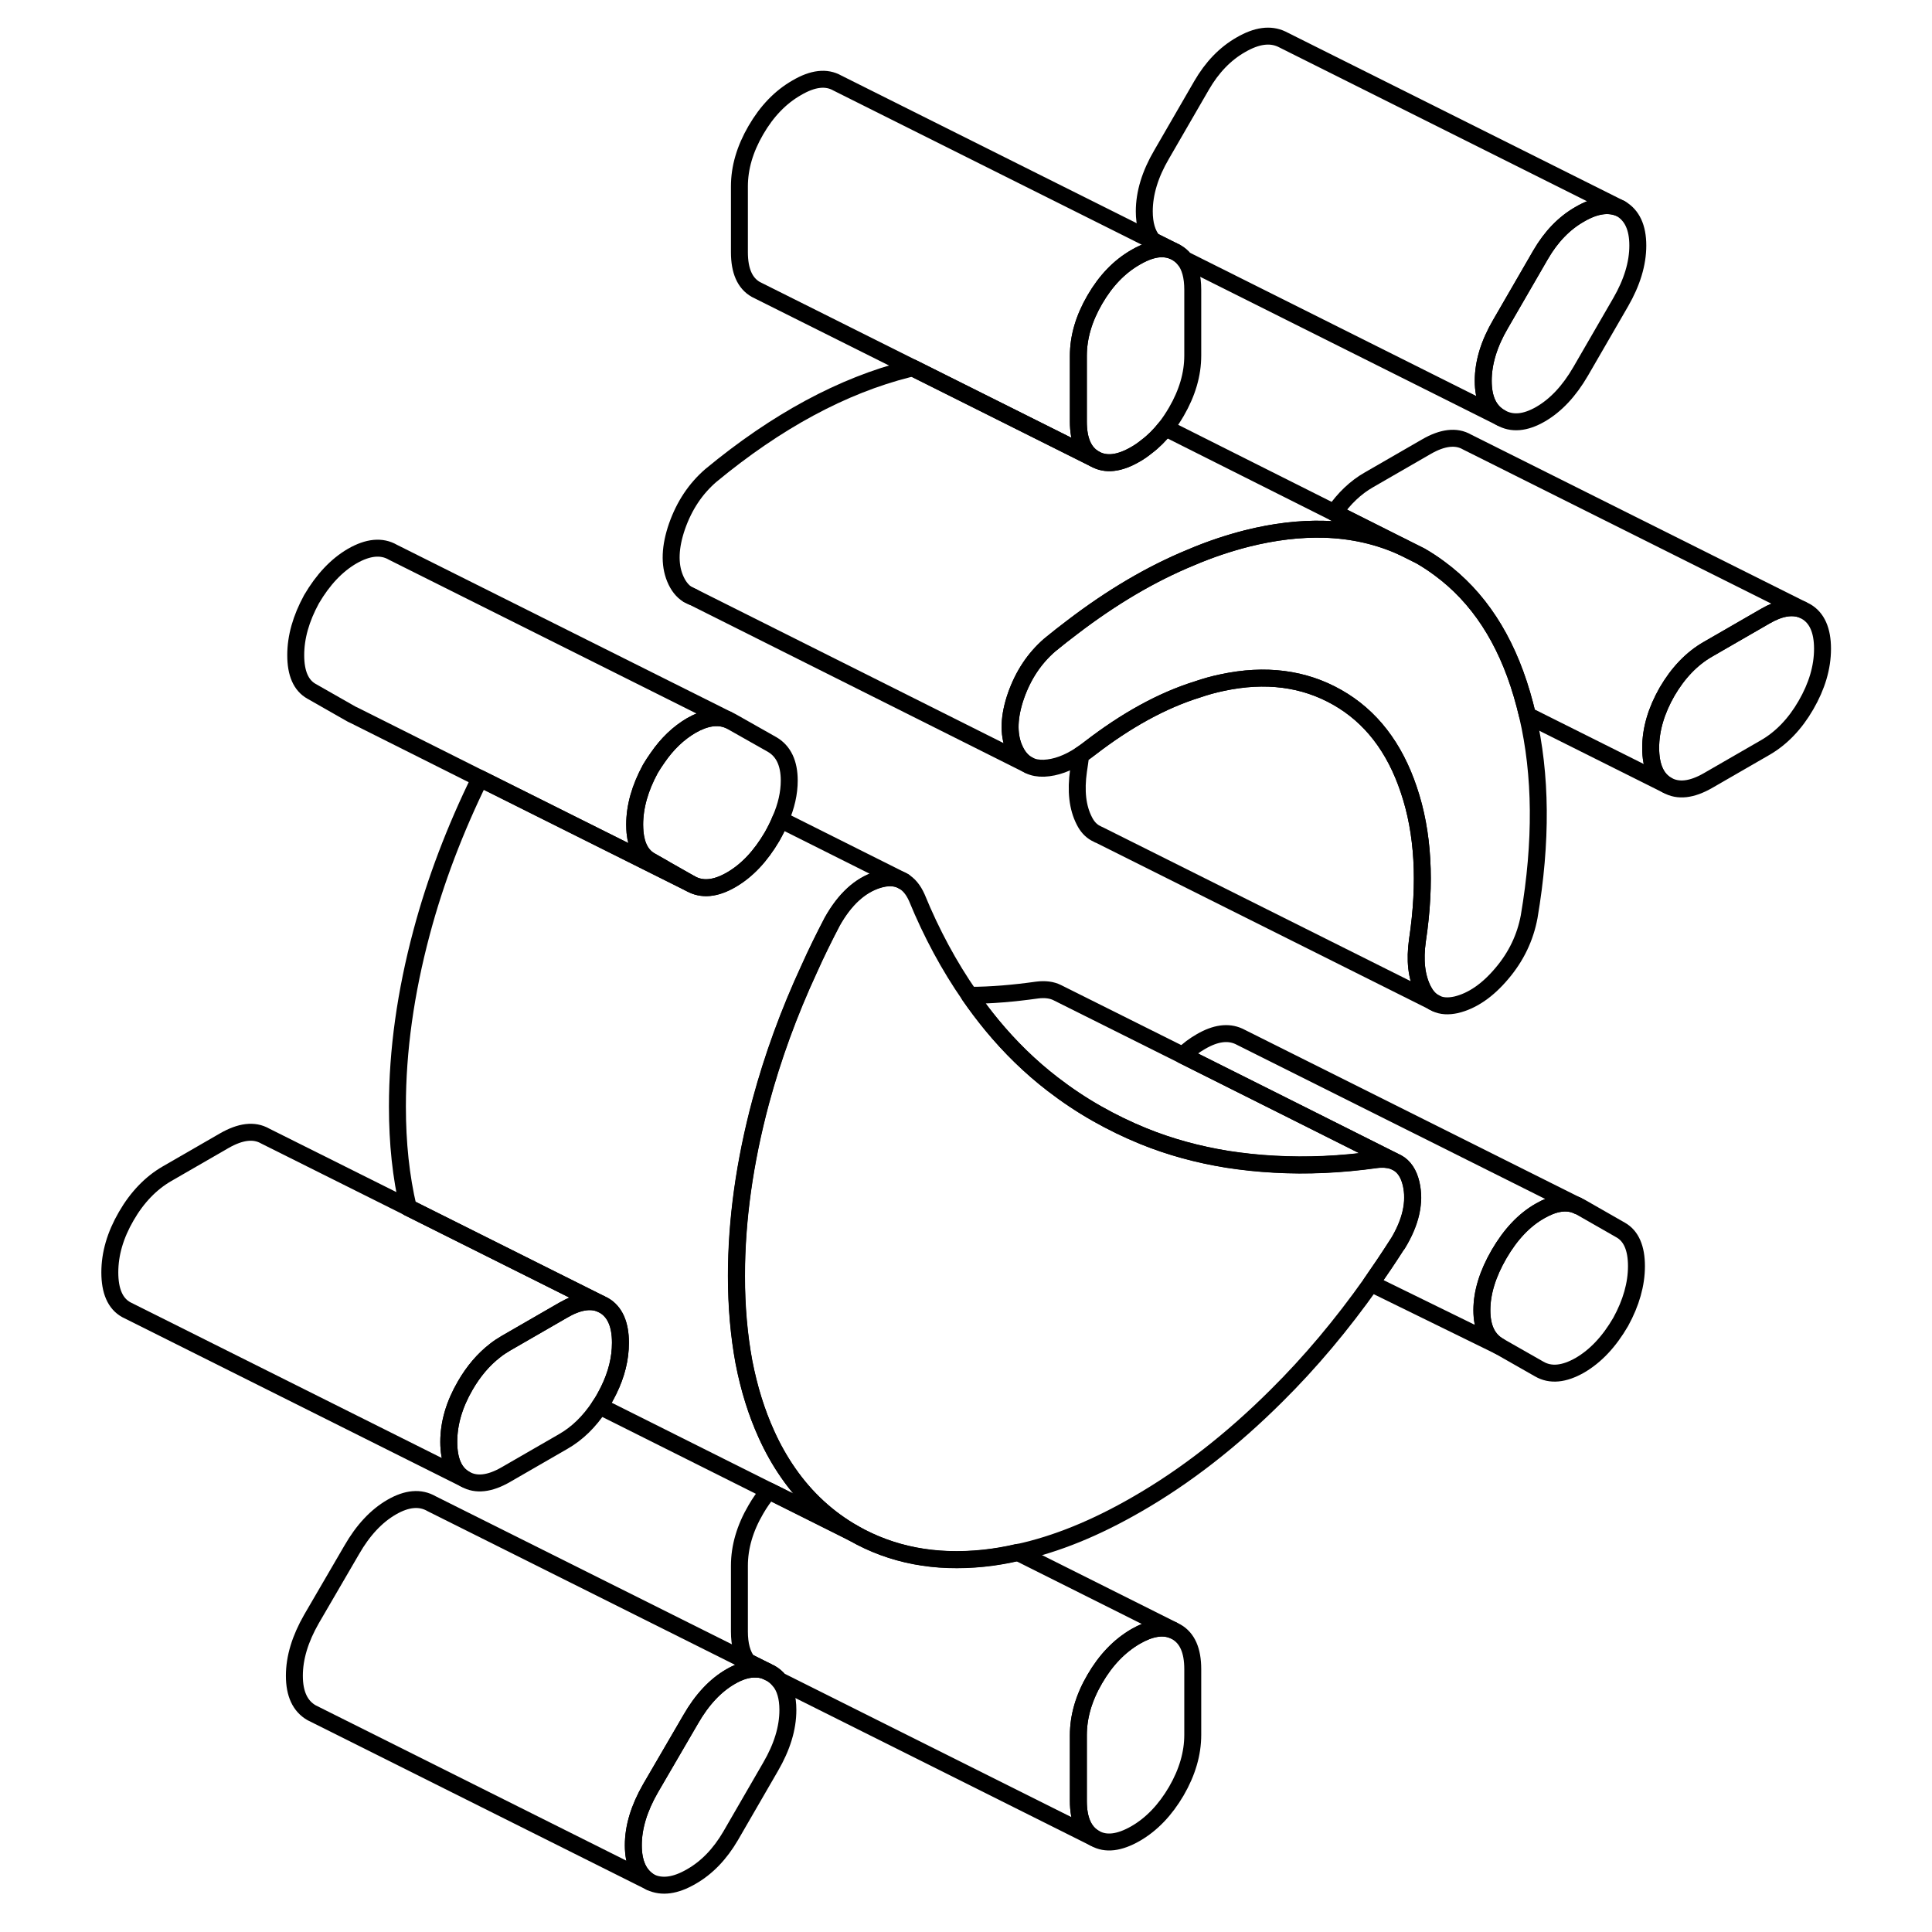 <svg width="48" height="48" viewBox="0 0 106 114" fill="none" xmlns="http://www.w3.org/2000/svg" stroke-width="1px"
     stroke-linecap="round" stroke-linejoin="round">
    <path d="M91.631 72.58L89.27 71.23L89.101 71.15L89.04 71.12C88.41 70.86 87.691 70.98 86.861 71.46C85.931 71.99 85.13 72.84 84.45 74.01C83.78 75.17 83.44 76.27 83.44 77.31C83.44 78.35 83.78 79.05 84.45 79.43L86.821 80.78C87.491 81.17 88.29 81.09 89.221 80.56C90.15 80.02 90.951 79.17 91.631 78C92.251 76.87 92.561 75.77 92.561 74.71C92.561 73.65 92.251 72.93 91.631 72.58Z" stroke="currentColor" stroke-linejoin="round"/>
    <path d="M66.38 98.49V102.37C66.38 103.46 66.06 104.57 65.41 105.69C64.76 106.8 63.96 107.64 63.01 108.19C62.05 108.74 61.25 108.84 60.6 108.47C59.95 108.1 59.63 107.36 59.63 106.27V102.39C59.63 101.29 59.95 100.18 60.6 99.07C61.25 97.95 62.05 97.12 63.01 96.56C63.86 96.07 64.6 95.94 65.21 96.19L65.41 96.29C66.06 96.66 66.38 97.39 66.38 98.49Z" stroke="currentColor" stroke-linejoin="round"/>
    <path d="M42.57 46.06C42.57 46.79 42.4 47.56 42.05 48.36C41.92 48.69 41.75 49.02 41.56 49.36C40.88 50.52 40.08 51.37 39.15 51.91C38.22 52.45 37.42 52.52 36.75 52.14L35.2 51.26C35.2 51.26 35.19 51.26 35.19 51.25L34.38 50.79C33.85 50.49 33.55 49.93 33.47 49.11C33.46 48.97 33.45 48.82 33.45 48.66C33.45 47.6 33.76 46.5 34.38 45.36C34.51 45.14 34.65 44.93 34.79 44.73C35.37 43.88 36.04 43.25 36.79 42.81C37.61 42.34 38.33 42.23 38.95 42.47L39.19 42.59L41.56 43.93C42.23 44.32 42.57 45.03 42.57 46.06Z" stroke="currentColor" stroke-linejoin="round"/>
    <path d="M78.46 73.4C77.95 74.2 77.43 74.97 76.9 75.73C75.18 78.16 73.32 80.38 71.32 82.36C68.7 84.97 65.96 87.11 63.09 88.76C60.67 90.16 58.33 91.12 56.06 91.61H56.05C55.37 91.77 54.71 91.88 54.05 91.95C51.18 92.25 48.63 91.76 46.38 90.48C44.84 89.6 43.55 88.41 42.51 86.91C42.03 86.22 41.6 85.46 41.23 84.64C40.64 83.34 40.2 81.92 39.9 80.37C39.61 78.8 39.46 77.11 39.46 75.3C39.46 72 39.94 68.58 40.89 65.02C41.6 62.39 42.55 59.77 43.76 57.16C44.17 56.24 44.63 55.31 45.11 54.39C45.85 53.07 46.75 52.24 47.82 51.91C48.35 51.75 48.81 51.76 49.19 51.94L49.28 51.99C49.62 52.17 49.89 52.5 50.1 52.97C50.97 55.09 52.01 57.01 53.21 58.74C53.63 59.35 54.07 59.93 54.53 60.49C55.61 61.8 56.8 62.96 58.11 63.97C58.94 64.61 59.82 65.2 60.74 65.72C61.62 66.22 62.53 66.66 63.46 67.04C65.03 67.68 66.69 68.13 68.42 68.41C69.33 68.55 70.25 68.65 71.2 68.7C73.12 68.81 75.12 68.72 77.2 68.43C77.58 68.38 77.92 68.41 78.21 68.5L78.44 68.61C78.85 68.83 79.13 69.25 79.27 69.85C79.52 70.93 79.26 72.12 78.47 73.41L78.46 73.4Z" stroke="currentColor" stroke-linejoin="round"/>
    <path d="M86.23 54.09C86 55.32 85.47 56.44 84.62 57.44C83.78 58.44 82.88 59.06 81.92 59.29C81.46 59.39 81.06 59.37 80.74 59.21L80.57 59.12C80.33 58.96 80.14 58.74 79.98 58.43C79.58 57.65 79.47 56.67 79.64 55.47C80.15 52.08 79.98 49.12 79.13 46.61C78.29 44.09 76.88 42.27 74.91 41.15C72.94 40.03 70.67 39.73 68.11 40.28C67.63 40.38 67.15 40.51 66.66 40.68C64.57 41.33 62.45 42.5 60.3 44.16C60.12 44.3 59.94 44.43 59.77 44.54C59.01 45.04 58.29 45.3 57.6 45.33C57.27 45.34 56.97 45.29 56.72 45.16C56.33 44.97 56.04 44.63 55.83 44.12C55.49 43.29 55.53 42.26 55.95 41.05C56.38 39.83 57.04 38.84 57.94 38.06C58.38 37.7 58.82 37.35 59.26 37.02C61.6 35.23 63.94 33.85 66.28 32.89C67.38 32.42 68.49 32.05 69.59 31.77C71.19 31.37 72.71 31.19 74.14 31.23C75.8 31.28 77.35 31.63 78.79 32.29L79.81 32.8C80.21 33.03 80.59 33.28 80.95 33.55C83.22 35.22 84.84 37.69 85.8 40.96C85.92 41.37 86.03 41.78 86.13 42.21C86.95 45.72 86.98 49.68 86.23 54.09Z" stroke="currentColor" stroke-linejoin="round"/>
    <path d="M103.54 38.28C103.54 39.38 103.21 40.49 102.56 41.61C101.92 42.72 101.11 43.56 100.16 44.11L96.78 46.06C95.82 46.61 95.02 46.7 94.37 46.33C93.73 45.97 93.4 45.23 93.4 44.13C93.4 43.03 93.73 41.93 94.37 40.81C95.02 39.7 95.82 38.86 96.78 38.31L100.16 36.36C101 35.87 101.73 35.74 102.34 35.97L102.56 36.08C103.21 36.45 103.54 37.19 103.54 38.28Z" stroke="currentColor" stroke-linejoin="round"/>
    <path d="M92.641 14.49C92.641 15.55 92.301 16.67 91.631 17.83L89.27 21.91C88.591 23.08 87.801 23.92 86.901 24.44C86.001 24.96 85.21 25.03 84.54 24.64C83.861 24.26 83.52 23.53 83.52 22.47C83.52 21.41 83.861 20.28 84.54 19.12L86.901 15.04C87.521 13.97 88.29 13.17 89.221 12.64C90.15 12.1 90.951 11.99 91.631 12.31C92.301 12.7 92.641 13.42 92.641 14.49Z" stroke="currentColor" stroke-linejoin="round"/>
    <path d="M32.61 79.23C32.61 80.16 32.38 81.09 31.92 82.03C31.83 82.21 31.74 82.38 31.64 82.56C31.56 82.7 31.47 82.84 31.38 82.97C30.78 83.88 30.07 84.58 29.23 85.06L25.85 87.01C24.9 87.56 24.09 87.65 23.45 87.28C22.8 86.92 22.48 86.18 22.48 85.08C22.48 83.98 22.8 82.88 23.45 81.76C23.94 80.91 24.53 80.22 25.2 79.7C25.41 79.53 25.63 79.39 25.85 79.26L29.23 77.31C30.09 76.81 30.83 76.68 31.44 76.93L31.64 77.03C32.28 77.4 32.61 78.14 32.61 79.23Z" stroke="currentColor" stroke-linejoin="round"/>
    <path d="M89.04 71.12C88.41 70.86 87.69 70.98 86.86 71.46C85.93 71.99 85.13 72.84 84.45 74.01C83.78 75.17 83.44 76.27 83.44 77.31C83.44 78.35 83.78 79.05 84.45 79.43L76.9 75.73C77.43 74.97 77.95 74.2 78.46 73.4C79.25 72.11 79.51 70.92 79.26 69.84C79.12 69.24 78.84 68.82 78.43 68.6L78.2 68.49L72.48 65.62L65.79 62.27C66.12 61.94 66.48 61.68 66.86 61.46C67.72 60.96 68.46 60.86 69.1 61.15L69.34 61.27L89.04 71.12Z" stroke="currentColor" stroke-linejoin="round"/>
    <path d="M66.38 17.1V20.98C66.38 22.08 66.06 23.18 65.41 24.3C65.21 24.64 65 24.96 64.77 25.25C64.43 25.68 64.06 26.05 63.66 26.35C63.45 26.52 63.24 26.67 63.01 26.8C62.05 27.36 61.25 27.45 60.6 27.08C59.95 26.71 59.63 25.98 59.63 24.88V21C59.63 19.9 59.95 18.8 60.6 17.68C61.25 16.56 62.05 15.73 63.01 15.18C63.61 14.83 64.15 14.66 64.63 14.68C64.84 14.69 65.03 14.73 65.21 14.8L65.38 14.88L65.41 14.9C65.6 15.01 65.76 15.14 65.89 15.31C66.22 15.72 66.38 16.32 66.38 17.1Z" stroke="currentColor" stroke-linejoin="round"/>
    <path d="M65.21 14.8C65.03 14.73 64.84 14.69 64.63 14.68C64.15 14.66 63.61 14.83 63.01 15.18C62.05 15.73 61.25 16.56 60.6 17.68C59.95 18.8 59.63 19.9 59.63 21V24.88C59.63 25.98 59.95 26.71 60.6 27.08L49.86 21.71L40.8 17.18L40.6 17.08C39.95 16.71 39.63 15.98 39.63 14.88V11C39.63 9.9 39.95 8.8 40.6 7.68C41.25 6.56 42.05 5.73 43.01 5.18C43.96 4.62 44.76 4.53 45.41 4.9L64.03 14.21L65.21 14.8Z" stroke="currentColor" stroke-linejoin="round"/>
    <path d="M80.57 59.12L60.83 49.25H60.81L60.78 49.23L60.65 49.16H60.64C60.36 49 60.15 48.77 59.98 48.43C59.58 47.65 59.47 46.67 59.64 45.47C59.69 45.16 59.73 44.85 59.77 44.54C59.94 44.43 60.12 44.3 60.3 44.16C62.45 42.5 64.57 41.33 66.66 40.68C67.15 40.51 67.63 40.38 68.11 40.28C70.67 39.73 72.94 40.03 74.91 41.15C76.88 42.27 78.29 44.09 79.13 46.61C79.98 49.12 80.15 52.08 79.64 55.47C79.47 56.67 79.58 57.65 79.98 58.43C80.14 58.74 80.33 58.96 80.57 59.12Z" stroke="currentColor" stroke-linejoin="round"/>
    <path d="M78.79 32.29C77.35 31.63 75.8 31.28 74.14 31.23C72.71 31.19 71.19 31.37 69.59 31.77C68.49 32.05 67.38 32.42 66.28 32.89C63.94 33.85 61.6 35.23 59.26 37.02C58.82 37.35 58.38 37.7 57.94 38.06C57.04 38.84 56.38 39.83 55.95 41.05C55.53 42.26 55.49 43.29 55.83 44.12C56.04 44.63 56.33 44.97 56.72 45.16L36.88 35.22C36.88 35.22 36.83 35.2 36.8 35.19L36.58 35.08C36.26 34.88 36.01 34.56 35.83 34.12C35.49 33.29 35.53 32.26 35.95 31.05C36.38 29.83 37.04 28.84 37.94 28.06C41.82 24.85 45.71 22.75 49.59 21.77C49.68 21.75 49.77 21.73 49.86 21.71L60.6 27.08C61.25 27.45 62.05 27.36 63.01 26.8C63.24 26.67 63.45 26.52 63.66 26.35C64.06 26.05 64.43 25.68 64.77 25.25L74.73 30.25L78.79 32.29Z" stroke="currentColor" stroke-linejoin="round"/>
    <path d="M102.34 35.97C101.73 35.74 101 35.87 100.16 36.36L96.78 38.31C95.82 38.86 95.02 39.7 94.37 40.81C93.73 41.93 93.4 43.04 93.4 44.13C93.4 45.22 93.73 45.97 94.37 46.33L86.13 42.21C86.03 41.78 85.92 41.37 85.8 40.96C84.84 37.69 83.22 35.22 80.95 33.55C80.59 33.28 80.21 33.03 79.81 32.8L78.79 32.29L74.73 30.25C75.31 29.41 75.99 28.76 76.78 28.31L80.16 26.36C81.11 25.81 81.92 25.71 82.56 26.08L102.34 35.97Z" stroke="currentColor" stroke-linejoin="round"/>
    <path d="M91.63 12.31C90.95 11.99 90.15 12.1 89.22 12.64C88.29 13.17 87.52 13.97 86.9 15.04L84.54 19.12C83.86 20.28 83.52 21.4 83.52 22.47C83.52 23.54 83.86 24.26 84.54 24.64L65.89 15.31C65.76 15.14 65.6 15.01 65.41 14.9L65.38 14.88L65.21 14.8L64.03 14.21C63.69 13.8 63.52 13.22 63.52 12.47C63.52 11.4 63.86 10.28 64.54 9.12L66.9 5.04C67.52 3.97 68.29 3.17 69.22 2.64C70.15 2.1 70.95 1.99 71.63 2.31L91.63 12.31Z" stroke="currentColor" stroke-linejoin="round"/>
    <path d="M36.88 35.22L36.6 35.08" stroke="currentColor" stroke-linejoin="round"/>
    <path d="M80.74 59.21L80.57 59.12" stroke="currentColor" stroke-linejoin="round"/>
    <path d="M89.1 71.15L89.04 71.12" stroke="currentColor" stroke-linejoin="round"/>
    <path d="M49.18 51.93C48.8 51.75 48.34 51.74 47.81 51.9C46.74 52.23 45.84 53.06 45.1 54.38C44.62 55.3 44.16 56.23 43.75 57.15C42.54 59.76 41.59 62.38 40.88 65.01C39.93 68.57 39.45 71.99 39.45 75.29C39.45 77.1 39.6 78.79 39.89 80.36C40.19 81.91 40.63 83.33 41.22 84.63C41.59 85.45 42.02 86.21 42.5 86.9C43.54 88.4 44.83 89.59 46.37 90.47L41.37 87.97L31.38 82.97C31.47 82.84 31.56 82.7 31.64 82.56C31.74 82.38 31.83 82.21 31.92 82.03C32.38 81.09 32.61 80.16 32.61 79.23C32.61 78.14 32.28 77.4 31.64 77.03L31.44 76.93L20.09 71.26C19.66 69.44 19.45 67.46 19.45 65.29C19.45 61.99 19.93 58.57 20.88 55.01C21.69 51.97 22.84 48.95 24.32 45.93L36.75 52.14C37.42 52.52 38.22 52.45 39.15 51.91C40.08 51.37 40.88 50.52 41.56 49.36C41.75 49.02 41.92 48.69 42.05 48.36L49.18 51.93Z" stroke="currentColor" stroke-linejoin="round"/>
    <path d="M38.95 42.47C38.33 42.23 37.61 42.34 36.79 42.81C36.04 43.25 35.37 43.88 34.79 44.73C34.65 44.93 34.51 45.14 34.38 45.36C33.76 46.5 33.45 47.6 33.45 48.66C33.45 48.82 33.46 48.97 33.47 49.11C33.55 49.93 33.85 50.49 34.38 50.79L35.19 51.25C35.19 51.25 35.19 51.26 35.2 51.26L36.75 52.14L24.32 45.93L16.96 42.24L16.75 42.14L14.38 40.79C13.76 40.44 13.45 39.73 13.45 38.66C13.45 37.59 13.76 36.5 14.38 35.36C15.06 34.2 15.86 33.35 16.79 32.81C17.72 32.28 18.52 32.2 19.19 32.59L38.95 42.47Z" stroke="currentColor" stroke-linejoin="round"/>
    <path d="M49.34 52.01L49.27 51.98" stroke="currentColor" stroke-linejoin="round"/>
    <path d="M31.44 76.93C30.83 76.68 30.09 76.81 29.23 77.31L25.85 79.26C25.63 79.39 25.41 79.53 25.2 79.7C24.53 80.22 23.94 80.91 23.45 81.76C22.8 82.88 22.48 83.99 22.48 85.08C22.48 86.17 22.8 86.92 23.45 87.28L3.65 77.38L3.45 77.28C2.8 76.92 2.48 76.18 2.48 75.08C2.48 73.98 2.8 72.88 3.45 71.76C4.09 70.65 4.9 69.81 5.85 69.26L9.23 67.31C10.19 66.76 10.99 66.66 11.64 67.03L20.09 71.25L31.44 76.93Z" stroke="currentColor" stroke-linejoin="round"/>
    <path d="M41.25 98.62C41.05 98.54 40.86 98.49 40.64 98.49H40.63C40.17 98.46 39.66 98.61 39.11 98.93C38.21 99.45 37.42 100.29 36.75 101.46L34.38 105.53C33.71 106.7 33.37 107.81 33.37 108.88C33.37 109.95 33.71 110.67 34.38 111.06L14.38 101.06C13.71 100.67 13.37 99.95 13.37 98.88C13.37 97.81 13.71 96.7 14.38 95.53L16.75 91.46C17.42 90.29 18.21 89.45 19.11 88.93C20.01 88.41 20.8 88.34 21.47 88.73L40.12 98.05L41.25 98.62Z" stroke="currentColor" stroke-linejoin="round"/>
    <path d="M65.21 96.19C64.6 95.94 63.86 96.07 63.01 96.56C62.05 97.12 61.25 97.95 60.6 99.07C59.95 100.18 59.63 101.29 59.63 102.39V106.27C59.63 107.36 59.95 108.1 60.6 108.47L41.98 99.16C41.84 98.99 41.67 98.84 41.47 98.73L41.39 98.69H41.38L41.25 98.62L40.12 98.06C39.79 97.64 39.63 97.04 39.63 96.27V92.39C39.63 91.29 39.95 90.18 40.6 89.07C40.83 88.67 41.09 88.3 41.37 87.97L46.37 90.47C48.62 91.75 51.17 92.24 54.04 91.94C54.7 91.87 55.36 91.76 56.04 91.6H56.05L65.2 96.18L65.21 96.19Z" stroke="currentColor" stroke-linejoin="round"/>
    <path d="M42.49 100.9C42.49 101.97 42.15 103.08 41.47 104.25L39.11 108.33C38.49 109.39 37.72 110.2 36.79 110.73C35.86 111.27 35.06 111.38 34.38 111.06C33.71 110.67 33.37 109.95 33.37 108.88C33.37 107.81 33.71 106.7 34.38 105.53L36.75 101.46C37.42 100.29 38.21 99.45 39.11 98.93C39.66 98.61 40.17 98.46 40.63 98.49H40.64C40.86 98.49 41.05 98.54 41.25 98.62L41.38 98.69H41.39L41.47 98.73C41.67 98.84 41.84 98.99 41.98 99.16C42.32 99.57 42.49 100.15 42.49 100.9Z" stroke="currentColor" stroke-linejoin="round"/>
    <path d="M78.2 68.49C77.91 68.4 77.57 68.37 77.19 68.42C75.11 68.71 73.11 68.8 71.19 68.69C70.24 68.64 69.32 68.54 68.41 68.4C66.68 68.12 65.02 67.67 63.45 67.03C62.52 66.65 61.61 66.21 60.73 65.71C59.81 65.19 58.93 64.6 58.1 63.96C56.79 62.95 55.6 61.79 54.52 60.48C54.06 59.92 53.62 59.34 53.2 58.73C54.5 58.73 55.83 58.61 57.19 58.42C57.66 58.36 58.06 58.41 58.38 58.57L58.44 58.6L65.79 62.27L72.48 65.62L78.2 68.49Z" stroke="currentColor" stroke-linejoin="round"/>
</svg>
